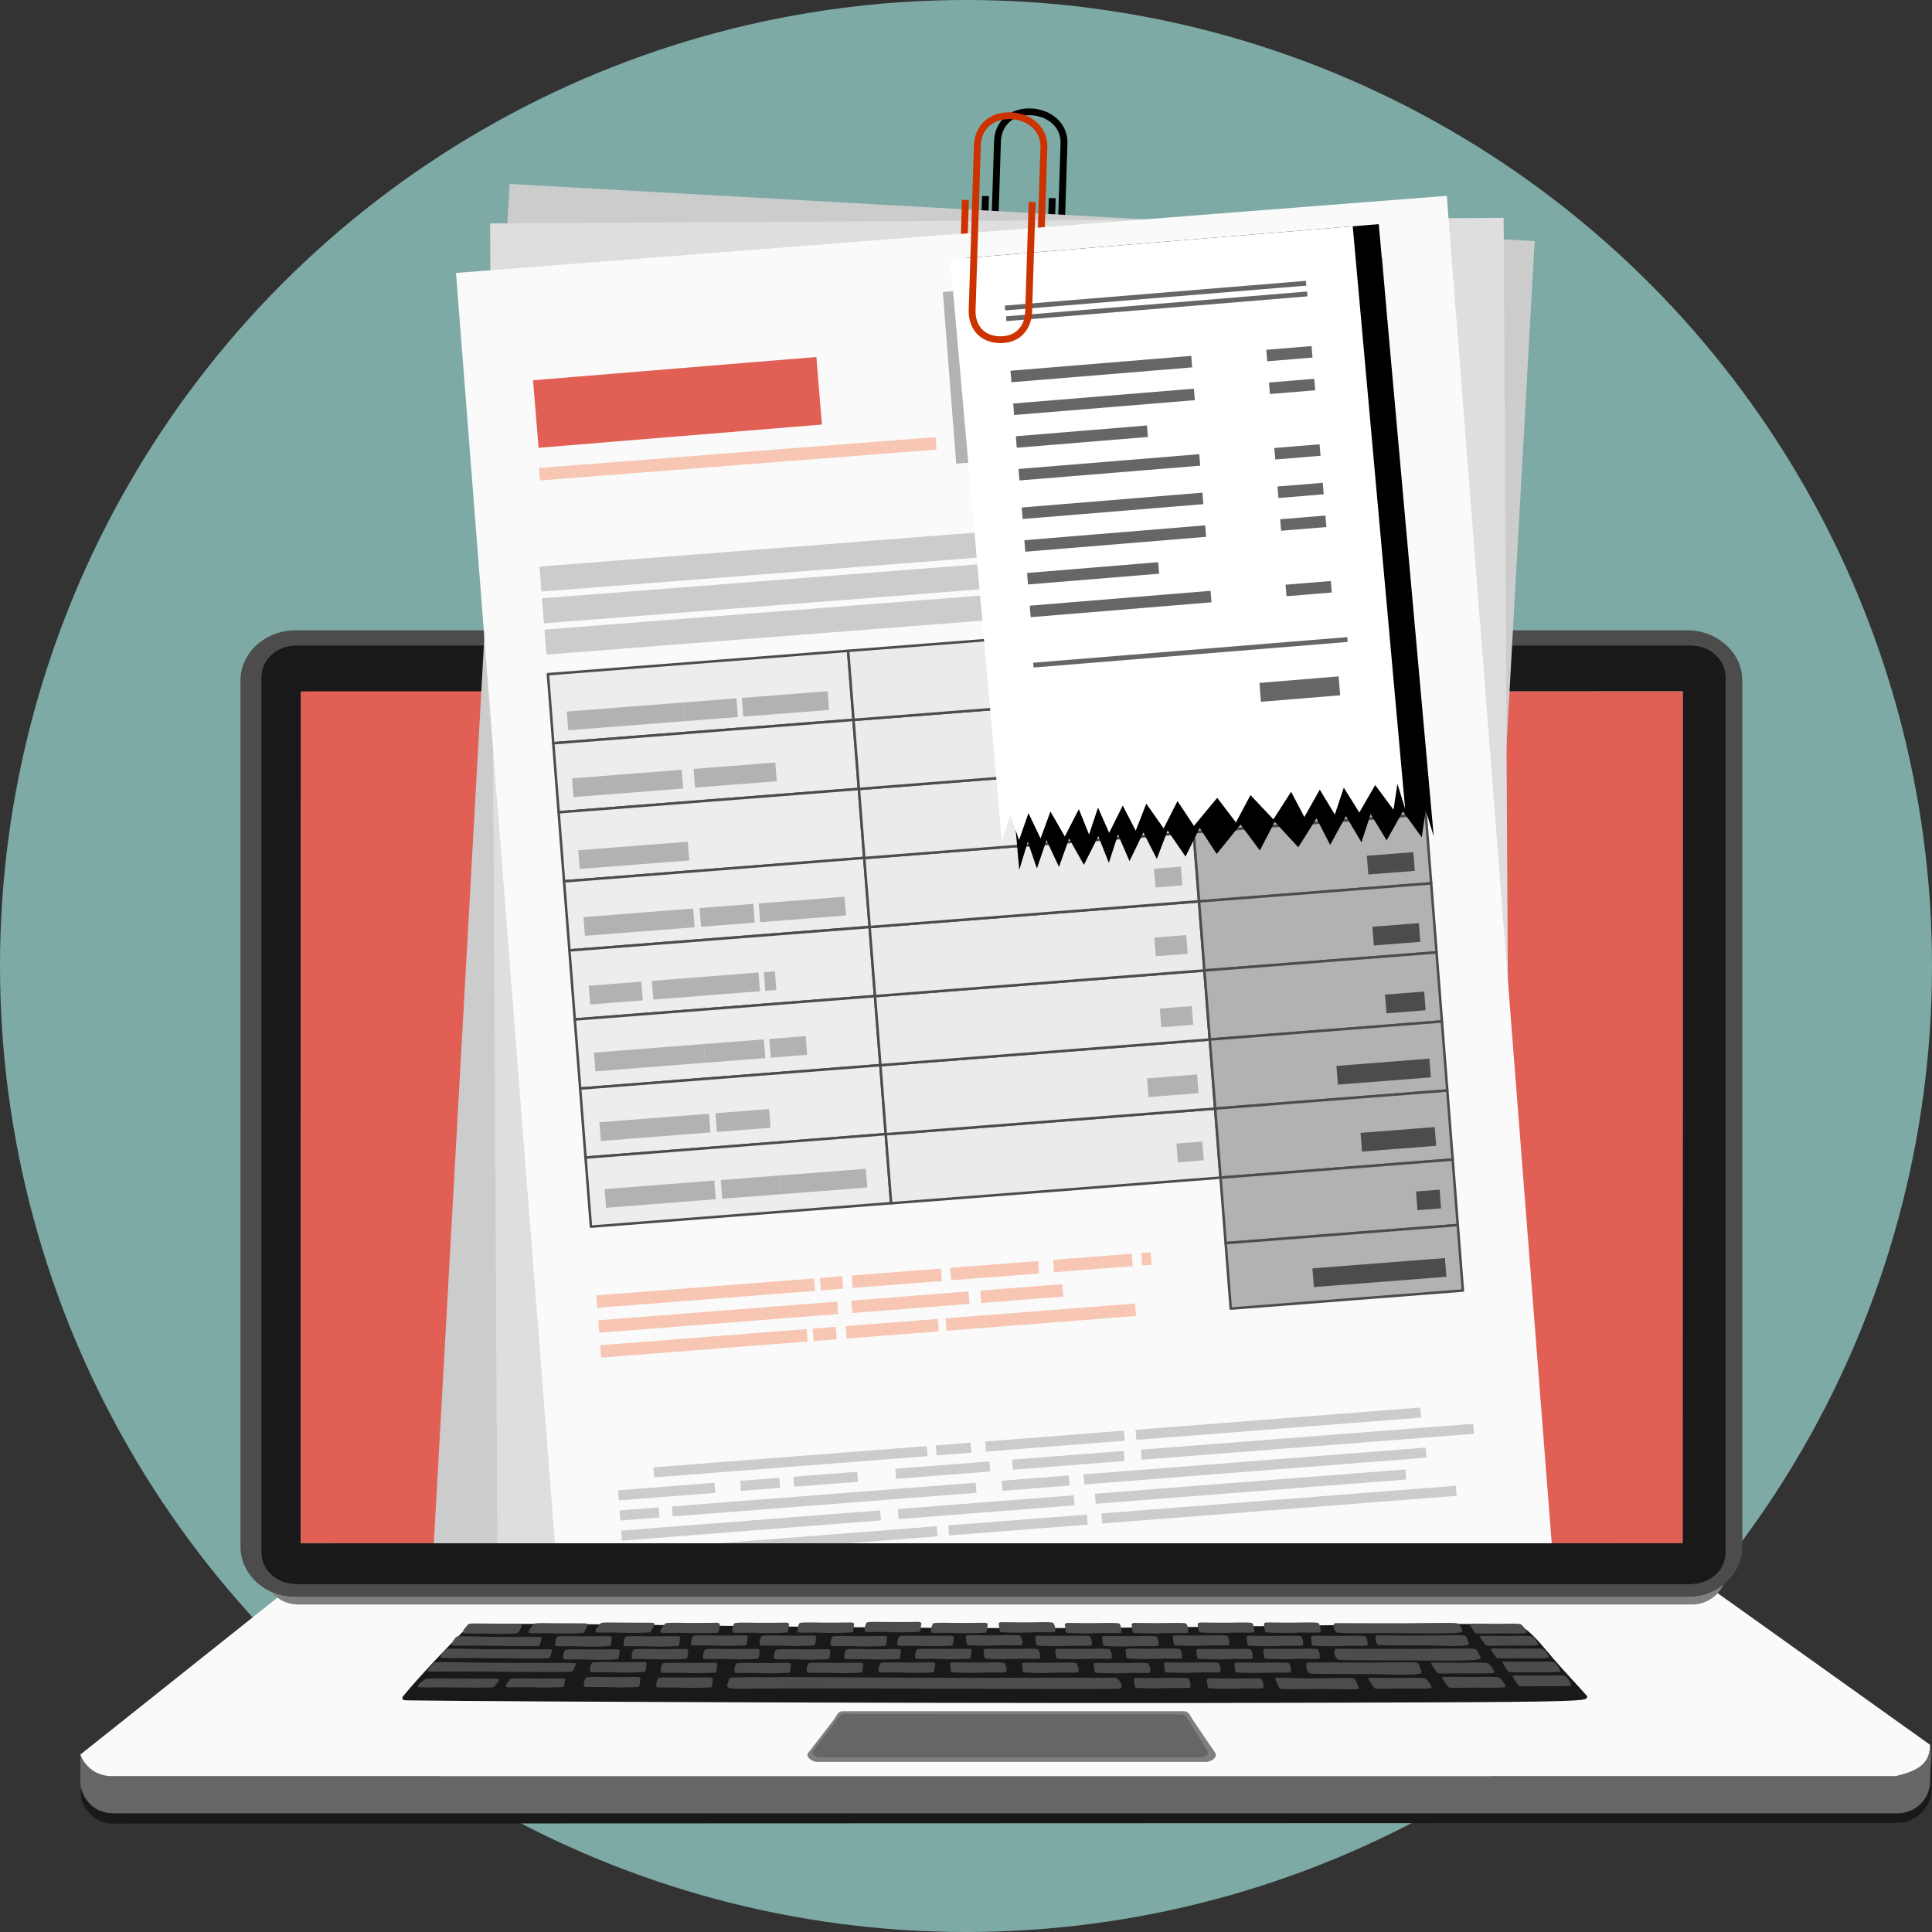 <svg xmlns="http://www.w3.org/2000/svg" width="542" height="542" viewBox="0 0 542 542">
  <rect x="0" y="0" width="542" height="542" fill="#333333" stroke="none"/>
  <g id="Group_1" data-name="Group 1" transform="translate(-219 -1343)">
    <circle id="Ellipse_8" data-name="Ellipse 8" cx="271" cy="271" r="271" transform="translate(219 1343)" fill="#a0e1db" opacity="0.685"/>
    <g id="Group_36" data-name="Group 36" transform="translate(40.064 1289.131)">
      <path id="Path_647" data-name="Path 647" d="M710.918,487.243H210.381a9.217,9.217,0,0,1-8.717-6.034v7.6c0,3.071,3.682,7.884,8.741,7.882l500.752-.178c5.06,0,8.955-4.295,9.445-7.7.237-1.656.567-9.164-.058-10.362C720.545,483.321,715.977,487.243,710.918,487.243Z" transform="translate(0.032 68.763)" fill="#191919" fill-rule="evenodd"/>
      <path id="Path_648" data-name="Path 648" d="M710.735,483.942H210.2a9.213,9.213,0,0,1-8.716-6.033v7.6a9.064,9.064,0,0,0,9.2,8.865H711.219a9.064,9.064,0,0,0,9.2-8.865c0-1.671.567-9.165-.056-10.361C720.362,480.022,717.265,482.561,710.735,483.942Z" transform="translate(0 68.187)" fill="#666" fill-rule="evenodd"/>
      <path id="Path_649" data-name="Path 649" d="M201.481,484.227a9.213,9.213,0,0,0,8.716,6.033H710.735c6.883-1.528,9.627-3.92,9.627-8.8l-59.574-42.534c-2.809,5.431-302.208,1.093-404,1.258Z" transform="translate(0 61.869)" fill="#fafafa" fill-rule="evenodd"/>
      <path id="Path_650" data-name="Path 650" d="M592.172,446.936c-6.786-1.682-73.24.533-141.147.526-73.37-.011-148.507-2.12-153.864-.7-3.488,3.177-14.648,14.913-18.683,19.976-.248.728.092.972,1.144,1,27.35.386,171.385.962,260.016.655,39.305-.137,67.688-.128,70.214-.932.6-.1,1.065-.384.9-.925-2.244-2.586-6.087-6.588-9.461-10.5C598.019,452.248,595.234,448.531,592.172,446.936Z" transform="translate(13.419 63.15)" fill="#191919" fill-rule="evenodd"/>
      <path id="Path_651" data-name="Path 651" d="M560.067,461.341a5.661,5.661,0,0,0-1.677-2.553c-.519-.3-3.288-.18-6.216-.167-3.314.015-6.86-.055-8.112-.05-.435.029-.559.195-.426.336a17.669,17.669,0,0,0,1.694,2.648c.824.216,4.768.032,8.48.059C557.011,461.637,560.053,461.675,560.067,461.341Z" transform="translate(59.681 65.295)" fill="#4c4c4c" fill-rule="evenodd"/>
      <path id="Path_652" data-name="Path 652" d="M551.249,458.259c3.157.022,6.155.062,6.171-.269a5.574,5.574,0,0,0-1.654-2.507c-.512-.3-3.244-.174-6.127-.162-3.268.014-6.764-.054-8-.049-.43.028-.553.19-.422.33a17.428,17.428,0,0,0,1.672,2.6C543.7,458.413,547.592,458.233,551.249,458.259Z" transform="translate(59.26 64.72)" fill="#4c4c4c" fill-rule="evenodd"/>
      <path id="Path_653" data-name="Path 653" d="M548.532,454.9c3.189.021,6.218.056,6.229-.248a5.105,5.105,0,0,0-1.668-2.307c-.517-.272-3.276-.161-6.186-.148-3.3.012-6.829-.052-8.073-.047-.435.026-.56.175-.426.3a15.73,15.73,0,0,0,1.688,2.392C540.914,455.038,544.84,454.875,548.532,454.9Z" transform="translate(58.769 64.175)" fill="#4c4c4c" fill-rule="evenodd"/>
      <path id="Path_654" data-name="Path 654" d="M545.934,451.875c3.187.02,6.216.054,6.229-.249a5.1,5.1,0,0,0-1.669-2.305c-.517-.274-3.273-.163-6.186-.15-3.3.013-6.829-.05-8.073-.045-.433.026-.559.175-.426.3a15.856,15.856,0,0,0,1.686,2.391C538.316,452.015,542.241,451.85,545.934,451.875Z" transform="translate(58.316 63.648)" fill="#4c4c4c" fill-rule="evenodd"/>
      <path id="Path_655" data-name="Path 655" d="M543.262,448.969c3.112.02,6.07.055,6.083-.248a5.1,5.1,0,0,0-1.629-2.307c-.505-.272-3.2-.161-6.041-.148-3.224.013-6.669-.052-7.884-.047-.425.026-.546.175-.417.305a15.96,15.96,0,0,0,1.648,2.392C535.821,449.112,539.654,448.946,543.262,448.969Z" transform="translate(57.891 63.141)" fill="#4c4c4c" fill-rule="evenodd"/>
      <path id="Path_656" data-name="Path 656" d="M536.616,448.654c.776-.237.086-1.005-.1-1.332-.265-.476-.247-.739-.853-1.149-1.195-.261-8.965-.038-15.692-.025-7.623.014-15.779-.048-18.653-.043-.963.07-.377,2.666.721,2.7,1.894.187,10.986.123,19.519.147C523.678,448.959,534.807,449.206,536.616,448.654Z" transform="translate(52.224 63.111)" fill="#4c4c4c" fill-rule="evenodd"/>
      <path id="Path_657" data-name="Path 657" d="M536.03,449.107c-.862-.262-6.483-.038-11.346-.027-5.512.014-11.409-.047-13.487-.042-.7.069-.272,2.643.522,2.678,1.371.186,7.944.123,14.113.146,1.53.006,9.472.388,10.9-.14.6-.224.046-1.154-.086-1.476A2.3,2.3,0,0,0,536.03,449.107Z" transform="translate(53.97 63.622)" fill="#4c4c4c" fill-rule="evenodd"/>
      <path id="Path_658" data-name="Path 658" d="M540.544,452.3c-1.355-.3-10.172-.042-17.807-.031-8.652.016-17.906-.055-21.166-.05-1.092.082-.429,3.072.817,3.115,2.149.215,12.467.141,22.151.169,2.4,0,15.028.289,17.08-.346.878-.274.1-1.157-.11-1.535C541.209,453.073,541.23,452.774,540.544,452.3Z" transform="translate(52.256 64.176)" fill="#4c4c4c" fill-rule="evenodd"/>
      <path id="Path_659" data-name="Path 659" d="M525.466,455.57c-1.068-.3-8.02-.042-14.039-.029-6.821.014-14.118-.055-16.687-.049-.864.081-.339,3.071.642,3.112,1.7.216,9.829.141,17.465.167,1.892.007,11.716.453,13.485-.162.744-.26.056-1.34-.106-1.716C525.989,456.341,526.007,456.043,525.466,455.57Z" transform="translate(51.084 64.747)" fill="#4c4c4c" fill-rule="evenodd"/>
      <path id="Path_660" data-name="Path 660" d="M524.139,455.847a17.793,17.793,0,0,0,1.837,2.648c.893.215,5.162.032,9.184.059,3.467.022,6.761.061,6.777-.275a5.666,5.666,0,0,0-1.817-2.553c-.56-.3-3.562-.179-6.732-.166-3.59.014-7.431-.055-8.785-.05C524.13,455.539,524,455.7,524.139,455.847Z" transform="translate(56.279 64.762)" fill="#4c4c4c" fill-rule="evenodd"/>
      <path id="Path_661" data-name="Path 661" d="M536.044,458.969c-3.591.016-7.433-.055-8.785-.048-.473.027-.609.193-.464.335a17.537,17.537,0,0,0,1.837,2.65c.891.215,5.163.031,9.182.058,3.468.022,6.764.062,6.777-.274a5.619,5.619,0,0,0-1.815-2.553C542.215,458.834,539.211,458.957,536.044,458.969Z" transform="translate(56.743 65.357)" fill="#4c4c4c" fill-rule="evenodd"/>
      <path id="Path_662" data-name="Path 662" d="M526.925,461.909a5.638,5.638,0,0,0-1.816-2.553c-.561-.3-3.564-.18-6.732-.166-3.591.014-7.432-.056-8.785-.049-.474.027-.61.194-.463.336a17.617,17.617,0,0,0,1.834,2.647c.893.215,5.163.032,9.183.059C523.615,462.205,526.909,462.245,526.925,461.909Z" transform="translate(53.661 65.395)" fill="#4c4c4c" fill-rule="evenodd"/>
      <path id="Path_663" data-name="Path 663" d="M510.342,462.205A6.428,6.428,0,0,0,509,459.35c-.762-.3-6.32-.05-10.609-.036-4.861.015-8.723-.186-10.555-.18-.641.029-.981.183-.94.423.309.552.879,2.415,1.462,2.691,1.207.216,6.988.033,12.428.059C505.481,462.33,510.323,462.542,510.342,462.205Z" transform="translate(49.791 65.394)" fill="#4c4c4c" fill-rule="evenodd"/>
      <path id="Path_664" data-name="Path 664" d="M486.386,461.934a3.432,3.432,0,0,0-.52-2.458c-.563-.3-4.049-.156-7.221-.143-3.588.014-5.991-.049-7.345-.042-.472.028-.746.228-.776.457.19.526.108,2.032.539,2.309a79.456,79.456,0,0,0,9.144.074C483.676,462.061,486.372,462.27,486.386,461.934Z" transform="translate(46.936 65.42)" fill="#4c4c4c" fill-rule="evenodd"/>
      <path id="Path_665" data-name="Path 665" d="M477.657,458.281a79.174,79.174,0,0,0,9.144.074c3.467-.068,6.162.14,6.179-.2a3.437,3.437,0,0,0-.52-2.458c-.565-.3-4.052-.157-7.219-.143-3.59.016-5.992-.049-7.347-.043-.472.028-.746.23-.775.458C477.307,456.5,477.225,458,477.657,458.281Z" transform="translate(48.086 64.762)" fill="#4c4c4c" fill-rule="evenodd"/>
      <path id="Path_666" data-name="Path 666" d="M484.545,454.98a79.4,79.4,0,0,0,9.146.075c3.463-.069,6.162.14,6.178-.2a3.429,3.429,0,0,0-.524-2.457c-.561-.3-4.048-.157-7.216-.146-3.591.016-5.994-.048-7.346-.04-.473.027-.747.228-.777.457C484.2,453.2,484.113,454.7,484.545,454.98Z" transform="translate(49.287 64.186)" fill="#4c4c4c" fill-rule="evenodd"/>
      <path id="Path_667" data-name="Path 667" d="M495.946,451.883a79.272,79.272,0,0,0,9.144.073c3.467-.067,6.162.141,6.178-.195a3.418,3.418,0,0,0-.521-2.458c-.564-.3-4.048-.157-7.218-.144-3.589.015-5.991-.048-7.346-.041-.472.027-.747.229-.775.457C495.6,450.1,495.514,451.605,495.946,451.883Z" transform="translate(51.277 63.645)" fill="#4c4c4c" fill-rule="evenodd"/>
      <path id="Path_668" data-name="Path 668" d="M493.865,448.785c3.468-.068,6.165.139,6.179-.2a3.418,3.418,0,0,0-.523-2.456c-.561-.3-4.047-.157-7.217-.145-3.591.014-5.992-.048-7.344-.043-.476.029-.749.23-.779.459.19.525.107,2.031.539,2.308A79.475,79.475,0,0,0,493.865,448.785Z" transform="translate(49.318 63.092)" fill="#4c4c4c" fill-rule="evenodd"/>
      <path id="Path_669" data-name="Path 669" d="M495.362,449.3c-.564-.3-4.048-.157-7.218-.143-3.592.015-5.992-.048-7.346-.044-.471.029-.746.23-.775.458.19.526.106,2.032.538,2.309a79.509,79.509,0,0,0,9.147.074c3.466-.068,6.163.139,6.178-.2A3.422,3.422,0,0,0,495.362,449.3Z" transform="translate(48.593 63.645)" fill="#4c4c4c" fill-rule="evenodd"/>
      <path id="Path_670" data-name="Path 670" d="M484.208,448.6a3.432,3.432,0,0,0-.521-2.458c-.564-.3-4.051-.156-7.218-.143-3.591.016-5.993-.049-7.346-.042-.474.029-.747.23-.776.458.189.525.106,2.031.54,2.309a79.256,79.256,0,0,0,9.143.073C481.5,448.726,484.194,448.933,484.208,448.6Z" transform="translate(46.556 63.094)" fill="#4c4c4c" fill-rule="evenodd"/>
      <path id="Path_671" data-name="Path 671" d="M478.262,451.668a3.412,3.412,0,0,0-.523-2.456c-.563-.3-4.047-.159-7.217-.144-3.589.014-5.992-.047-7.346-.043-.472.029-.745.23-.776.459.19.524.108,2.029.539,2.308a79.307,79.307,0,0,0,9.145.073C475.55,451.8,478.248,452,478.262,451.668Z" transform="translate(45.518 63.63)" fill="#4c4c4c" fill-rule="evenodd"/>
      <path id="Path_672" data-name="Path 672" d="M476.115,452.294c-3.59.015-5.992-.048-7.346-.045-.472.029-.747.231-.775.46.189.526.106,2.031.537,2.308a79.307,79.307,0,0,0,9.144.073c3.467-.068,6.165.14,6.18-.195a3.443,3.443,0,0,0-.521-2.458C482.771,452.134,479.283,452.28,476.115,452.294Z" transform="translate(46.494 64.192)" fill="#4c4c4c" fill-rule="evenodd"/>
      <path id="Path_673" data-name="Path 673" d="M475.623,455.664c-.564-.3-4.052-.159-7.219-.146-3.59.015-5.992-.047-7.346-.04-.474.027-.746.228-.775.457.188.526.106,2.029.535,2.309a79.614,79.614,0,0,0,9.147.073c3.467-.068,6.164.14,6.179-.2A3.43,3.43,0,0,0,475.623,455.664Z" transform="translate(45.149 64.755)" fill="#4c4c4c" fill-rule="evenodd"/>
      <path id="Path_674" data-name="Path 674" d="M468.439,459.366c-.561-.3-4.048-.157-7.217-.143-3.589.014-5.992-.049-7.347-.042-.472.027-.746.228-.775.457.19.527.107,2.032.539,2.309a79.188,79.188,0,0,0,9.144.074c3.468-.069,6.162.141,6.179-.2A3.434,3.434,0,0,0,468.439,459.366Z" transform="translate(43.896 65.401)" fill="#4c4c4c" fill-rule="evenodd"/>
      <path id="Path_675" data-name="Path 675" d="M465.775,462.262c1.831-.011.329-2.823-.86-3.11-20.393-.012-47.018.062-60.575-.02-20.788-.124-43.731-.234-47.306.013-.518-.013-.7,1.016-.935,1.751-.364,1.145.223,1.38,3.506,1.347,5.336-.055,16.819-.1,39.934-.046C429.143,462.271,459.569,462.452,465.775,462.262Z" transform="translate(26.957 65.37)" fill="#4c4c4c" fill-rule="evenodd"/>
      <path id="Path_676" data-name="Path 676" d="M444.041,458.352a78.875,78.875,0,0,0,9.147.075c3.465-.069,6.164.14,6.178-.2a3.41,3.41,0,0,0-.523-2.457c-.561-.3-4.048-.159-7.216-.144-3.59.015-5.993-.048-7.346-.042-.473.027-.748.229-.776.458C443.693,456.572,443.611,458.075,444.041,458.352Z" transform="translate(42.222 64.774)" fill="#4c4c4c" fill-rule="evenodd"/>
      <path id="Path_677" data-name="Path 677" d="M451.635,454.945a79.347,79.347,0,0,0,9.148.073c3.465-.067,6.161.141,6.176-.195a3.423,3.423,0,0,0-.521-2.458c-.563-.3-4.049-.157-7.218-.144-3.592.016-5.993-.048-7.344-.042-.476.028-.748.23-.776.458C451.287,453.162,451.2,454.666,451.635,454.945Z" transform="translate(43.547 64.18)" fill="#4c4c4c" fill-rule="evenodd"/>
      <path id="Path_678" data-name="Path 678" d="M455.188,452.013c3.467-.069,6.164.14,6.179-.2a3.429,3.429,0,0,0-.523-2.457c-.561-.3-4.049-.157-7.218-.144-3.59.015-5.992-.048-7.345-.042-.472.027-.747.23-.775.458.189.525.108,2.031.538,2.308A79.367,79.367,0,0,0,455.188,452.013Z" transform="translate(42.571 63.655)" fill="#4c4c4c" fill-rule="evenodd"/>
      <path id="Path_679" data-name="Path 679" d="M453.108,448.821a79.494,79.494,0,0,0,9.145.074c3.467-.069,6.162.14,6.176-.2a3.421,3.421,0,0,0-.521-2.457c-.561-.3-4.048-.159-7.219-.144-3.588.015-5.991-.048-7.345-.042-.472.028-.745.229-.773.457C452.759,447.04,452.676,448.543,453.108,448.821Z" transform="translate(43.804 63.111)" fill="#4c4c4c" fill-rule="evenodd"/>
      <path id="Path_680" data-name="Path 680" d="M452.477,448.7a3.421,3.421,0,0,0-.521-2.457c-.563-.3-4.05-.159-7.219-.144-3.59.015-5.99-.048-7.345-.042-.472.028-.746.229-.775.457.189.527.108,2.031.539,2.309a79.456,79.456,0,0,0,9.144.074C449.765,448.826,452.462,449.035,452.477,448.7Z" transform="translate(41.02 63.111)" fill="#4c4c4c" fill-rule="evenodd"/>
      <path id="Path_681" data-name="Path 681" d="M445.413,451.743a3.423,3.423,0,0,0-.521-2.458c-.563-.3-4.049-.157-7.217-.144-3.593.015-5.994-.048-7.346-.043-.473.029-.748.229-.775.458.189.526.106,2.032.538,2.309a79.3,79.3,0,0,0,9.144.073C442.7,451.87,445.4,452.079,445.413,451.743Z" transform="translate(39.788 63.642)" fill="#4c4c4c" fill-rule="evenodd"/>
      <path id="Path_682" data-name="Path 682" d="M430.5,448.721c3.466-.069,6.162.141,6.178-.2a3.435,3.435,0,0,0-.523-2.459c-.563-.3-4.049-.157-7.219-.143-3.589.015-5.992-.048-7.345-.043-.472.028-.747.23-.775.459.19.525.108,2.029.539,2.307A79.113,79.113,0,0,0,430.5,448.721Z" transform="translate(38.264 63.081)" fill="#4c4c4c" fill-rule="evenodd"/>
      <path id="Path_683" data-name="Path 683" d="M420.06,448.784c.433-.277.349-1.782.538-2.309-.029-.227-.3-.428-.775-.456-1.352-.007-3.756.056-7.346.042-3.169-.014-6.656-.16-7.217.143a3.425,3.425,0,0,0-.524,2.458c.015.336,2.712.127,6.18.2A79.1,79.1,0,0,0,420.06,448.784Z" transform="translate(35.454 63.105)" fill="#4c4c4c" fill-rule="evenodd"/>
      <path id="Path_684" data-name="Path 684" d="M404.2,448.572c.433-.277.351-1.782.538-2.308-.026-.228-.3-.431-.774-.458-1.352-.006-3.755.059-7.346.043-3.169-.014-6.654-.16-7.218.143a3.43,3.43,0,0,0-.521,2.458c.018.336,2.712.127,6.179.195A78.6,78.6,0,0,0,404.2,448.572Z" transform="translate(32.688 63.068)" fill="#4c4c4c" fill-rule="evenodd"/>
      <path id="Path_685" data-name="Path 685" d="M388.153,448.711c.432-.277.349-1.783.538-2.308-.027-.229-.3-.43-.775-.459-1.353,0-3.756.058-7.346.043-3.169-.013-6.657-.159-7.219.145a3.423,3.423,0,0,0-.521,2.456c.015.336,2.712.129,6.179.2A79.491,79.491,0,0,0,388.153,448.711Z" transform="translate(29.888 63.092)" fill="#4c4c4c" fill-rule="evenodd"/>
      <path id="Path_686" data-name="Path 686" d="M372.611,448.747c.431-.276.35-1.782.538-2.308-.028-.228-.3-.429-.775-.458-1.353,0-3.755.058-7.346.044-3.169-.014-6.654-.159-7.218.143a3.428,3.428,0,0,0-.521,2.457c.015.338,2.712.129,6.179.2A78.782,78.782,0,0,0,372.611,448.747Z" transform="translate(27.176 63.099)" fill="#4c4c4c" fill-rule="evenodd"/>
      <path id="Path_687" data-name="Path 687" d="M356.189,448.784c.43-.277.349-1.782.538-2.309-.029-.227-.3-.428-.776-.456-1.353-.007-3.754.056-7.346.042-3.168-.014-6.654-.16-7.218.143-.546.8-1.425,1.521-1.351,2.458.015.336,3.541.128,7.007.2A79.131,79.131,0,0,0,356.189,448.784Z" transform="translate(24.171 63.105)" fill="#4c4c4c" fill-rule="evenodd"/>
      <path id="Path_688" data-name="Path 688" d="M355.138,449.068c-3.17-.014-6.656-.159-7.218.144a3.424,3.424,0,0,0-.523,2.456c.015.336,2.713.128,6.18.2a79.279,79.279,0,0,0,9.144-.073c.431-.278.349-1.784.539-2.308-.031-.229-.3-.43-.776-.459C361.13,449.021,358.729,449.082,355.138,449.068Z" transform="translate(25.451 63.63)" fill="#4c4c4c" fill-rule="evenodd"/>
      <path id="Path_689" data-name="Path 689" d="M358.023,452.294c-3.167-.014-6.656-.16-7.218.143a3.432,3.432,0,0,0-.524,2.458c.016.335,2.712.127,6.181.195a79.3,79.3,0,0,0,9.144-.073c.432-.277.348-1.782.538-2.308-.028-.229-.3-.431-.776-.46C364.016,452.246,361.613,452.309,358.023,452.294Z" transform="translate(25.954 64.192)" fill="#4c4c4c" fill-rule="evenodd"/>
      <path id="Path_690" data-name="Path 690" d="M365.5,455.63c-3.17-.014-6.657-.159-7.218.144a3.428,3.428,0,0,0-.524,2.457c.016.336,2.713.127,6.179.2a78.819,78.819,0,0,0,9.145-.075c.432-.277.349-1.78.538-2.307-.029-.229-.3-.431-.775-.458C371.492,455.582,369.089,455.645,365.5,455.63Z" transform="translate(27.258 64.774)" fill="#4c4c4c" fill-rule="evenodd"/>
      <path id="Path_691" data-name="Path 691" d="M375.53,455.737a3.41,3.41,0,0,0-.521,2.457c.015.336,2.711.127,6.178.2a79.423,79.423,0,0,0,9.147-.075c.43-.277.348-1.782.537-2.309-.028-.227-.3-.429-.775-.457-1.354-.006-3.756.058-7.345.041C379.58,455.58,376.093,455.434,375.53,455.737Z" transform="translate(30.268 64.768)" fill="#4c4c4c" fill-rule="evenodd"/>
      <path id="Path_692" data-name="Path 692" d="M373.357,455.164a79.54,79.54,0,0,0,9.143-.073c.433-.278.351-1.784.54-2.309-.029-.228-.3-.43-.776-.459-1.353-.006-3.756.059-7.346.043-3.169-.013-6.654-.157-7.218.143a3.43,3.43,0,0,0-.52,2.458C367.193,455.3,369.89,455.1,373.357,455.164Z" transform="translate(28.902 64.205)" fill="#4c4c4c" fill-rule="evenodd"/>
      <path id="Path_693" data-name="Path 693" d="M369.942,451.9a79.49,79.49,0,0,0,9.144-.074c.433-.278.351-1.784.539-2.31-.028-.227-.3-.429-.775-.456-1.354-.007-3.756.056-7.347.041-3.166-.013-6.654-.159-7.217.144a3.426,3.426,0,0,0-.521,2.459C363.779,452.041,366.475,451.834,369.942,451.9Z" transform="translate(28.306 63.636)" fill="#4c4c4c" fill-rule="evenodd"/>
      <path id="Path_694" data-name="Path 694" d="M381.241,449.358a3.418,3.418,0,0,0-.523,2.457c.016.337,2.711.128,6.179.2a79.4,79.4,0,0,0,9.145-.075c.432-.277.349-1.783.536-2.308-.026-.228-.3-.431-.774-.458-1.354-.006-3.755.058-7.345.042C385.289,449.2,381.8,449.055,381.241,449.358Z" transform="translate(31.264 63.655)" fill="#4c4c4c" fill-rule="evenodd"/>
      <path id="Path_695" data-name="Path 695" d="M391.754,452.329c-3.168-.012-6.653-.156-7.217.146a3.43,3.43,0,0,0-.521,2.458c.014.336,2.712.127,6.178.195a78.924,78.924,0,0,0,9.147-.074c.431-.276.348-1.783.536-2.307-.026-.23-.3-.431-.775-.459C397.748,452.282,395.345,452.345,391.754,452.329Z" transform="translate(31.839 64.199)" fill="#4c4c4c" fill-rule="evenodd"/>
      <path id="Path_696" data-name="Path 696" d="M399.939,455.519c-3.17-.013-6.656-.156-7.219.146a3.42,3.42,0,0,0-.521,2.457c.014.336,2.711.128,6.178.2a79.6,79.6,0,0,0,9.147-.073c.431-.279.348-1.783.536-2.309-.027-.229-.3-.43-.773-.457C405.931,455.472,403.529,455.534,399.939,455.519Z" transform="translate(33.267 64.755)" fill="#4c4c4c" fill-rule="evenodd"/>
      <path id="Path_697" data-name="Path 697" d="M401.434,452.4a3.435,3.435,0,0,0-.524,2.457c.016.337,2.712.128,6.178.2a79.405,79.405,0,0,0,9.147-.075c.431-.276.348-1.783.538-2.308-.027-.229-.3-.43-.776-.457-1.352-.008-3.755.056-7.345.04C405.482,452.244,402,452.1,401.434,452.4Z" transform="translate(34.787 64.186)" fill="#4c4c4c" fill-rule="evenodd"/>
      <path id="Path_698" data-name="Path 698" d="M396.658,451.737c.015.337,2.712.128,6.178.2a79.606,79.606,0,0,0,9.146-.073c.431-.278.349-1.784.538-2.31-.028-.228-.3-.429-.774-.457-1.355-.006-3.757.058-7.349.042-3.169-.013-6.654-.159-7.216.144A3.417,3.417,0,0,0,396.658,451.737Z" transform="translate(34.045 63.642)" fill="#4c4c4c" fill-rule="evenodd"/>
      <path id="Path_699" data-name="Path 699" d="M417.305,455.519c-3.593.015-5.992-.047-7.346-.04-.474.027-.747.228-.776.457.19.526.107,2.029.539,2.309a79.554,79.554,0,0,0,9.144.073c3.466-.068,6.165.14,6.179-.2a3.42,3.42,0,0,0-.523-2.457C423.96,455.362,420.474,455.506,417.305,455.519Z" transform="translate(36.234 64.755)" fill="#4c4c4c" fill-rule="evenodd"/>
      <path id="Path_700" data-name="Path 700" d="M417.727,454.98a79.418,79.418,0,0,0,9.147.075c3.467-.069,6.164.14,6.179-.2a3.435,3.435,0,0,0-.524-2.457c-.563-.3-4.047-.157-7.218-.146-3.589.016-5.992-.048-7.345-.04-.472.027-.746.228-.775.457C417.378,453.2,417.294,454.7,417.727,454.98Z" transform="translate(37.631 64.186)" fill="#4c4c4c" fill-rule="evenodd"/>
      <path id="Path_701" data-name="Path 701" d="M413.49,451.754a79.17,79.17,0,0,0,9.144.074c3.466-.068,6.161.14,6.179-.2a3.426,3.426,0,0,0-.523-2.457c-.564-.3-4.052-.157-7.218-.146-3.589.015-5.993-.048-7.347-.042-.471.029-.745.231-.774.458C413.141,449.97,413.056,451.477,413.49,451.754Z" transform="translate(36.892 63.623)" fill="#4c4c4c" fill-rule="evenodd"/>
      <path id="Path_702" data-name="Path 702" d="M426.373,455.972c.19.526.107,2.031.539,2.309a79.16,79.16,0,0,0,9.144.074c3.466-.068,6.162.14,6.18-.2a3.444,3.444,0,0,0-.523-2.458c-.566-.3-4.052-.157-7.219-.143-3.59.016-5.993-.049-7.345-.043C426.676,455.542,426.4,455.744,426.373,455.972Z" transform="translate(39.233 64.762)" fill="#4c4c4c" fill-rule="evenodd"/>
      <path id="Path_703" data-name="Path 703" d="M434.319,452.673c.19.525.108,2.032.539,2.308a79.373,79.373,0,0,0,9.144.075c3.468-.069,6.164.14,6.18-.2a3.434,3.434,0,0,0-.523-2.457c-.563-.3-4.048-.157-7.218-.146-3.59.016-5.991-.048-7.346-.04C434.623,452.243,434.35,452.444,434.319,452.673Z" transform="translate(40.62 64.186)" fill="#4c4c4c" fill-rule="evenodd"/>
      <path id="Path_704" data-name="Path 704" d="M354.42,461.836c.433-.277.348-1.783.539-2.309-.028-.228-.3-.429-.776-.458-1.352-.006-3.756.059-7.345.043-3.17-.013-6.656-.159-7.218.143a3.413,3.413,0,0,0-.521,2.458c.014.335,2.712.128,6.176.2A79.512,79.512,0,0,0,354.42,461.836Z" transform="translate(24.003 65.382)" fill="#4c4c4c" fill-rule="evenodd"/>
      <path id="Path_705" data-name="Path 705" d="M340.157,458.194c.016.336,2.713.127,6.179.2a79.378,79.378,0,0,0,9.144-.075c.431-.277.349-1.782.538-2.309-.028-.227-.3-.429-.775-.457-1.354-.006-3.755.058-7.346.041-3.169-.012-6.656-.157-7.219.146A3.415,3.415,0,0,0,340.157,458.194Z" transform="translate(24.188 64.768)" fill="#4c4c4c" fill-rule="evenodd"/>
      <path id="Path_706" data-name="Path 706" d="M339.393,455.112a79.768,79.768,0,0,0,9.144-.074c.432-.278.349-1.785.538-2.309-.028-.229-.3-.43-.774-.458-1.354-.006-3.757.056-7.347.042-3.169-.014-6.654-.159-7.218.144a3.423,3.423,0,0,0-.521,2.458C333.231,455.251,335.926,455.041,339.393,455.112Z" transform="translate(22.977 64.196)" fill="#4c4c4c" fill-rule="evenodd"/>
      <path id="Path_707" data-name="Path 707" d="M337.447,452.048a79.878,79.878,0,0,0,9.144-.073c.432-.28.349-1.784.538-2.31-.029-.228-.3-.43-.776-.458-1.353-.006-3.755.059-7.345.043-3.169-.014-6.656-.159-7.219.144a3.423,3.423,0,0,0-.52,2.456C331.282,452.187,333.98,451.979,337.447,452.048Z" transform="translate(22.637 63.662)" fill="#4c4c4c" fill-rule="evenodd"/>
      <path id="Path_708" data-name="Path 708" d="M330.72,448.779a79,79,0,0,0,9.144-.073,7.152,7.152,0,0,0,1.233-2.352c-.029-.228-.4-.315-.876-.344l-7.939-.027c-3.169-.014-5.721-.137-6.281.166-.547.8-1.534,1.5-1.46,2.436C324.558,448.92,327.253,448.712,330.72,448.779Z" transform="translate(21.468 63.093)" fill="#4c4c4c" fill-rule="evenodd"/>
      <path id="Path_709" data-name="Path 709" d="M323.911,448.852a7.167,7.167,0,0,0,1.233-2.351c-.029-.229-.4-.316-.875-.344l-7.94-.028c-3.168-.014-5.72-.136-6.281.167-.547.8-1.535,1.5-1.46,2.435.016.336,2.712.128,6.179.2A78.892,78.892,0,0,0,323.911,448.852Z" transform="translate(18.684 63.119)" fill="#4c4c4c" fill-rule="evenodd"/>
      <path id="Path_710" data-name="Path 710" d="M322.7,449.251c-3.169-.014-6.657-.159-7.218.144a3.412,3.412,0,0,0-.521,2.456c.014.336,2.712.128,6.179.2a79.854,79.854,0,0,0,9.143-.073c.433-.28.35-1.784.538-2.31-.027-.228-.3-.43-.774-.458C328.694,449.2,326.291,449.266,322.7,449.251Z" transform="translate(19.792 63.662)" fill="#4c4c4c" fill-rule="evenodd"/>
      <path id="Path_711" data-name="Path 711" d="M324.571,452.4c-3.169-.014-6.654-.159-7.218.144a3.42,3.42,0,0,0-.52,2.457c.014.336,2.71.128,6.176.2a78.938,78.938,0,0,0,9.147-.074c.432-.277.349-1.784.537-2.309-.028-.228-.3-.43-.775-.458C330.564,452.352,328.163,452.413,324.571,452.4Z" transform="translate(20.119 64.211)" fill="#4c4c4c" fill-rule="evenodd"/>
      <path id="Path_712" data-name="Path 712" d="M331,455.447c-3.171-.014-6.658-.159-7.219.146a3.415,3.415,0,0,0-.521,2.456c.015.335,2.711.128,6.179.2a79.49,79.49,0,0,0,9.144-.074c.431-.277.348-1.784.538-2.309-.029-.228-.3-.429-.776-.459C336.991,455.4,334.592,455.462,331,455.447Z" transform="translate(21.24 64.742)" fill="#4c4c4c" fill-rule="evenodd"/>
      <path id="Path_713" data-name="Path 713" d="M329.53,459c-3.168-.013-6.656-.159-7.218.144a3.409,3.409,0,0,0-.52,2.457c.013.337,2.711.127,6.176.2a79.675,79.675,0,0,0,9.146-.075c.432-.278.348-1.783.538-2.309-.029-.229-.3-.43-.776-.458C335.522,458.955,333.12,459.017,329.53,459Z" transform="translate(20.984 65.363)" fill="#4c4c4c" fill-rule="evenodd"/>
      <path id="Path_714" data-name="Path 714" d="M319.2,461.717c.432-.242.349-1.559.538-2.02-.028-.2-.3-.376-.776-.4-1.352,0-3.754.05-7.345.038-3.169-.012-6.656-.139-7.218.127-.547.7-1.292,1.369-1.214,2.189.014.294,3.4.073,6.872.133A89.35,89.35,0,0,0,319.2,461.717Z" transform="translate(17.741 65.422)" fill="#4c4c4c" fill-rule="evenodd"/>
      <path id="Path_715" data-name="Path 715" d="M303.228,461.764c.6-.247,1.435-1.62,1.7-2.088-.039-.2-.553-.281-1.206-.307l-10.929-.023c-4.363-.013-7.876-.122-8.649.147-.754.713-2.112,1.332-2.008,2.164.021.3,3.732.113,8.507.173C296.5,461.906,302,461.957,303.228,461.764Z" transform="translate(14.069 65.425)" fill="#4c4c4c" fill-rule="evenodd"/>
      <path id="Path_716" data-name="Path 716" d="M300.342,458.085c11.069.073,21.983.21,24.3.02,1.123-.247.978-1.623,1.47-2.089-.075-.2.166-.366-1.065-.391L304.4,455.6c-8.241-.011-16.48-.363-17.941-.094a14.216,14.216,0,0,0-2.189,2.405C284.313,458.209,291.323,458.024,300.342,458.085Z" transform="translate(14.443 64.743)" fill="#4c4c4c" fill-rule="evenodd"/>
      <path id="Path_717" data-name="Path 717" d="M299.769,454.847c8.207.076,16.3.213,18.015.021.834-.245.725-1.622,1.09-2.088-.054-.2.123-.368-.788-.393l-15.307-.023c-6.107-.013-12.414-.328-13.5-.06a4.566,4.566,0,0,0-1.805,2.37C287.505,454.971,293.086,454.787,299.769,454.847Z" transform="translate(15.002 64.183)" fill="#4c4c4c" fill-rule="evenodd"/>
      <path id="Path_718" data-name="Path 718" d="M300.047,451.883c6.617.074,13.139.211,14.524.022.671-.248.584-1.623.879-2.089-.046-.2.1-.369-.637-.392l-12.338-.026c-4.923-.01-10.008-.326-10.883-.059a4.532,4.532,0,0,0-1.453,2.37C290.164,452.007,294.663,451.823,300.047,451.883Z" transform="translate(15.467 63.666)" fill="#4c4c4c" fill-rule="evenodd"/>
      <path id="Path_719" data-name="Path 719" d="M299.052,449.013a79.135,79.135,0,0,0,9.147-.075,7.123,7.123,0,0,0,1.231-2.35c-.027-.229-.4-.317-.876-.344l-7.938-.028c-3.169-.014-5.72-.137-6.282.166-.546.8-1.534,1.5-1.459,2.436C292.89,449.153,295.588,448.945,299.052,449.013Z" transform="translate(15.943 63.134)" fill="#4c4c4c" fill-rule="evenodd"/>
      <path id="Path_720" data-name="Path 720" d="M384.953,467.148H480.82c1.374,0,1.726,1.361,2.5,2.5l6.242,9.2c.772,1.136-1.124,2.5-2.5,2.5H377.857c-1.373,0-3.335-1.408-2.5-2.5l7.1-9.2C383.295,468.557,383.58,467.148,384.953,467.148Z" transform="translate(30.299 66.792)" fill="#7f7f7f" fill-rule="evenodd"/>
      <path id="Path_721" data-name="Path 721" d="M255.289,213.173H646.671c5.345,0,9.72,3.966,9.72,8.813v245.76c0,4.847-4.375,8.813-9.72,8.813H255.289c-5.346,0-9.72-3.966-9.72-8.813V221.986c0-4.847,4.374-8.813,9.72-8.813Zm370.133-4.229H255.174c-8.5,0-15.448,6.329-15.448,14.063V466.086c0,7.735,6.95,14.061,15.448,14.061H645.6c8.5,0,15.448-6.326,15.448-14.061V223.007c0-7.734-6.95-14.063-15.448-14.063Z" transform="translate(6.672 21.747)" fill="#4c4c4c" fill-rule="evenodd"/>
      <path id="Path_722" data-name="Path 722" d="M643.5,225.416l-.088,238.944-387.678.093.088-238.944,387.678-.093ZM244.7,391.22h0v75.9c0,4.847,4.374,8.813,9.72,8.813H645.8c5.345,0,9.72-3.966,9.72-8.813V221.358c0-4.847-4.375-8.813-9.72-8.813H254.421c-5.346,0-9.72,3.966-9.72,8.813Z" transform="translate(7.54 22.375)" fill="#191919" fill-rule="evenodd"/>
      <rect id="Rectangle_82" data-name="Rectangle 82" width="387.677" height="238.944" transform="translate(263.321 247.838)" fill="#e15f54"/>
      <path id="Path_723" data-name="Path 723" d="M644.306,440.39H253.876a16.569,16.569,0,0,1-6.713-1.4,9.681,9.681,0,0,0,7.428,3.5H645.972a9.985,9.985,0,0,0,8.571-5.644A16.261,16.261,0,0,1,644.306,440.39Z" transform="translate(7.969 61.504)" fill="#7f7f7f" fill-rule="evenodd"/>
      <path id="Path_724" data-name="Path 724" d="M385.245,467.8l94.6.123c1.338,0,1.524,1.112,2.275,2.066l5,8.112c.751.954-.853,1.928-2.188,1.928H378.648c-1.335,0-2.857-1.046-2.041-1.959l6.1-7.989C383.441,469.118,383.909,467.8,385.245,467.8Z" transform="translate(30.511 66.905)" fill="#666" fill-rule="evenodd"/>
      <g id="Group_35" data-name="Group 35" transform="translate(300.64 84.285)">
        <g id="Group_30" data-name="Group 30" transform="translate(153.498)">
          <path id="Path_725" data-name="Path 725" d="M435.308,109.423l-.99,31.1c-.288,4.131-2.961,6.738-7.208,6.6s-6.691-2.92-6.716-7.049l1.493-46.793c.322-4.589,3.722-7.23,8.272-7.085,4.431.141,8.424,2.943,8.457,7.616l-.727,22.821,1.938-.157.721-22.62c-.019-5.728-4.832-9.39-10.327-9.565-5.6-.179-9.885,3.28-10.262,8.9l-1.489,46.848c.016,5.162,3.271,8.817,8.579,8.987s8.85-3.261,9.194-8.421l1-31.125Z" transform="translate(-416.284 -84.285)" fill-rule="evenodd"/>
          <path id="Path_726" data-name="Path 726" d="M418.547,114.584l.3-9.342-1.931-.061-.305,9.56Z" transform="translate(-416.608 -80.64)" fill-rule="evenodd"/>
        </g>
        <path id="Path_727" data-name="Path 727" d="M574.37,483.675l20.361-365.321L307.167,102.327,285.911,483.675Z" transform="translate(-285.911 -81.138)" fill="#ccc" fill-rule="evenodd"/>
        <path id="Path_728" data-name="Path 728" d="M585.734,482.263l-2.042-371.84-284.335,1.56,2.032,370.28Z" transform="translate(-283.565 -79.726)" fill="#dedede" fill-rule="evenodd"/>
        <path id="Path_729" data-name="Path 729" d="M569.164,105.164,291.206,126.8,318.953,483.18H598.6Z" transform="translate(-284.987 -80.643)" fill="#fafafa" fill-rule="evenodd"/>
        <g id="Group_31" data-name="Group 31" transform="translate(32.003 139.898)">
          <rect id="Rectangle_83" data-name="Rectangle 83" width="84.479" height="19.432" transform="translate(0 18.822) rotate(-4.452)" fill="#ededed" stroke="#4c4c4c" stroke-linecap="round" stroke-linejoin="round" stroke-width="0.709"/>
          <rect id="Rectangle_84" data-name="Rectangle 84" width="84.479" height="19.432" transform="translate(1.508 38.196) rotate(-4.452)" fill="#ededed" stroke="#4c4c4c" stroke-linecap="round" stroke-linejoin="round" stroke-width="0.709"/>
          <rect id="Rectangle_85" data-name="Rectangle 85" width="84.479" height="19.432" transform="translate(3.016 57.57) rotate(-4.452)" fill="#ededed" stroke="#4c4c4c" stroke-linecap="round" stroke-linejoin="round" stroke-width="0.709"/>
          <rect id="Rectangle_86" data-name="Rectangle 86" width="84.479" height="19.432" transform="matrix(0.997, -0.078, 0.078, 0.997, 4.525, 76.943)" fill="#ededed" stroke="#4c4c4c" stroke-linecap="round" stroke-linejoin="round" stroke-width="0.709"/>
          <rect id="Rectangle_87" data-name="Rectangle 87" width="84.479" height="19.432" transform="translate(6.033 96.316) rotate(-4.452)" fill="#ededed" stroke="#4c4c4c" stroke-linecap="round" stroke-linejoin="round" stroke-width="0.709"/>
          <rect id="Rectangle_88" data-name="Rectangle 88" width="84.479" height="19.432" transform="translate(7.542 115.69) rotate(-4.452)" fill="#ededed" stroke="#4c4c4c" stroke-linecap="round" stroke-linejoin="round" stroke-width="0.709"/>
          <rect id="Rectangle_89" data-name="Rectangle 89" width="84.479" height="19.432" transform="translate(9.05 135.064) rotate(-4.452)" fill="#ededed" stroke="#4c4c4c" stroke-linecap="round" stroke-linejoin="round" stroke-width="0.709"/>
          <rect id="Rectangle_90" data-name="Rectangle 90" width="84.479" height="19.432" transform="matrix(0.997, -0.078, 0.078, 0.997, 10.558, 154.436)" fill="#ededed" stroke="#4c4c4c" stroke-linecap="round" stroke-linejoin="round" stroke-width="0.709"/>
          <rect id="Rectangle_91" data-name="Rectangle 91" width="92.69" height="19.432" transform="translate(94.783 147.878) rotate(-4.451)" fill="#edeaea" stroke="#4c4c4c" stroke-linecap="round" stroke-linejoin="round" stroke-width="0.709"/>
          <rect id="Rectangle_92" data-name="Rectangle 92" width="92.69" height="19.432" transform="translate(93.274 128.506) rotate(-4.453)" fill="#edeaea" stroke="#4c4c4c" stroke-linecap="round" stroke-linejoin="round" stroke-width="0.709"/>
          <rect id="Rectangle_93" data-name="Rectangle 93" width="92.69" height="19.432" transform="translate(91.766 109.132) rotate(-4.452)" fill="#edeaea" stroke="#4c4c4c" stroke-linecap="round" stroke-linejoin="round" stroke-width="0.709"/>
          <rect id="Rectangle_94" data-name="Rectangle 94" width="92.69" height="19.432" transform="translate(90.257 89.759) rotate(-4.452)" fill="#edeaea" stroke="#4c4c4c" stroke-linecap="round" stroke-linejoin="round" stroke-width="0.709"/>
          <rect id="Rectangle_95" data-name="Rectangle 95" width="92.69" height="19.433" transform="matrix(0.997, -0.078, 0.078, 0.997, 88.749, 70.384)" fill="#edeaea" stroke="#4c4c4c" stroke-linecap="round" stroke-linejoin="round" stroke-width="0.709"/>
          <rect id="Rectangle_96" data-name="Rectangle 96" width="92.69" height="19.431" transform="matrix(0.997, -0.078, 0.078, 0.997, 87.24, 51.012)" fill="#edeaea" stroke="#4c4c4c" stroke-linecap="round" stroke-linejoin="round" stroke-width="0.709"/>
          <rect id="Rectangle_97" data-name="Rectangle 97" width="92.689" height="19.432" transform="translate(85.732 31.639) rotate(-4.452)" fill="#edeaea" stroke="#4c4c4c" stroke-linecap="round" stroke-linejoin="round" stroke-width="0.709"/>
          <rect id="Rectangle_98" data-name="Rectangle 98" width="92.689" height="19.432" transform="translate(84.224 12.265) rotate(-4.452)" fill="#edeaea" stroke="#4c4c4c" stroke-linecap="round" stroke-linejoin="round" stroke-width="0.709"/>
          <rect id="Rectangle_99" data-name="Rectangle 99" width="65.321" height="19.432" transform="translate(176.634 5.07) rotate(-4.452)" fill="#b2b2b2" stroke="#4c4c4c" stroke-linecap="round" stroke-linejoin="round" stroke-width="0.709"/>
          <rect id="Rectangle_100" data-name="Rectangle 100" width="65.321" height="19.432" transform="translate(178.142 24.444) rotate(-4.452)" fill="#b2b2b2" stroke="#4c4c4c" stroke-linecap="round" stroke-linejoin="round" stroke-width="0.709"/>
          <rect id="Rectangle_101" data-name="Rectangle 101" width="65.321" height="19.431" transform="translate(179.651 43.817) rotate(-4.452)" fill="#b2b2b2" stroke="#4c4c4c" stroke-linecap="round" stroke-linejoin="round" stroke-width="0.709"/>
          <rect id="Rectangle_102" data-name="Rectangle 102" width="65.321" height="19.433" transform="translate(181.16 63.19) rotate(-4.452)" fill="#b2b2b2" stroke="#4c4c4c" stroke-linecap="round" stroke-linejoin="round" stroke-width="0.709"/>
          <rect id="Rectangle_103" data-name="Rectangle 103" width="65.321" height="19.432" transform="translate(182.668 82.564) rotate(-4.452)" fill="#b2b2b2" stroke="#4c4c4c" stroke-linecap="round" stroke-linejoin="round" stroke-width="0.709"/>
          <rect id="Rectangle_104" data-name="Rectangle 104" width="65.321" height="19.432" transform="translate(184.176 101.937) rotate(-4.453)" fill="#b2b2b2" stroke="#4c4c4c" stroke-linecap="round" stroke-linejoin="round" stroke-width="0.709"/>
          <rect id="Rectangle_105" data-name="Rectangle 105" width="65.321" height="19.431" transform="translate(185.684 121.311) rotate(-4.452)" fill="#b2b2b2" stroke="#4c4c4c" stroke-linecap="round" stroke-linejoin="round" stroke-width="0.709"/>
          <rect id="Rectangle_106" data-name="Rectangle 106" width="65.32" height="19.433" transform="translate(187.193 140.684) rotate(-4.452)" fill="#b2b2b2" stroke="#4c4c4c" stroke-linecap="round" stroke-linejoin="round" stroke-width="0.709"/>
          <rect id="Rectangle_107" data-name="Rectangle 107" width="65.32" height="18.428" transform="translate(188.702 160.057) rotate(-4.452)" fill="#b2b2b2" stroke="#4c4c4c" stroke-linecap="round" stroke-linejoin="round" stroke-width="0.709"/>
          <rect id="Rectangle_108" data-name="Rectangle 108" width="65.321" height="18.428" transform="translate(190.132 178.43) rotate(-4.452)" fill="#b2b2b2" stroke="#4c4c4c" stroke-linecap="round" stroke-linejoin="round" stroke-width="0.709"/>
        </g>
        <rect id="Rectangle_109" data-name="Rectangle 109" width="58.121" height="3.504" transform="matrix(0.997, -0.078, 0.078, 0.997, 46.659, 346.961)" fill="#f7c7b4"/>
        <rect id="Rectangle_110" data-name="Rectangle 110" width="6.52" height="3.504" transform="matrix(0.997, -0.077, 0.077, 0.997, 106.279, 342.318)" fill="#f7c7b4"/>
        <rect id="Rectangle_111" data-name="Rectangle 111" width="25.967" height="3.503" transform="translate(115.516 341.601) rotate(-4.453)" fill="#f7c7b4"/>
        <rect id="Rectangle_112" data-name="Rectangle 112" width="53.306" height="3.503" transform="translate(143.572 339.416) rotate(-4.452)" fill="#f7c7b4"/>
        <rect id="Rectangle_113" data-name="Rectangle 113" width="67.274" height="3.504" transform="matrix(0.997, -0.078, 0.078, 0.997, 46.114, 339.975)" fill="#f7c7b4"/>
        <rect id="Rectangle_114" data-name="Rectangle 114" width="32.947" height="3.504" transform="matrix(0.997, -0.078, 0.078, 0.997, 117.139, 334.446)" fill="#f7c7b4"/>
        <rect id="Rectangle_115" data-name="Rectangle 115" width="23.101" height="3.503" transform="matrix(0.997, -0.078, 0.078, 0.997, 153.292, 331.632)" fill="#f7c7b4"/>
        <rect id="Rectangle_116" data-name="Rectangle 116" width="61.28" height="3.504" transform="translate(45.571 332.99) rotate(-4.452)" fill="#f7c7b4"/>
        <rect id="Rectangle_117" data-name="Rectangle 117" width="6.31" height="3.504" transform="matrix(0.997, -0.078, 0.078, 0.997, 108.286, 328.108)" fill="#f7c7b4"/>
        <rect id="Rectangle_118" data-name="Rectangle 118" width="25.129" height="3.503" transform="translate(117.225 327.412) rotate(-4.453)" fill="#f7c7b4"/>
        <rect id="Rectangle_119" data-name="Rectangle 119" width="22.14" height="3.504" transform="translate(173.733 323.011) rotate(-4.451)" fill="#f7c7b4"/>
        <rect id="Rectangle_120" data-name="Rectangle 120" width="2.656" height="3.503" transform="translate(198.456 321.087) rotate(-4.433)" fill="#f7c7b4"/>
        <rect id="Rectangle_121" data-name="Rectangle 121" width="24.709" height="3.504" transform="translate(144.879 325.259) rotate(-4.454)" fill="#f7c7b4"/>
        <rect id="Rectangle_122" data-name="Rectangle 122" width="99.741" height="2.831" transform="matrix(0.997, -0.078, 0.078, 0.997, 187.26, 394.166)" fill="#ccc"/>
        <rect id="Rectangle_123" data-name="Rectangle 123" width="39.021" height="2.832" transform="translate(144.323 397.508) rotate(-4.45)" fill="#ccc"/>
        <path id="Path_730" data-name="Path 730" d="M390.285,427.739l25.067-1.951-.22-2.824-61.324,4.775Z" transform="translate(-274.066 -25.202)" fill="#ccc" fill-rule="evenodd"/>
        <rect id="Rectangle_124" data-name="Rectangle 124" width="87.339" height="2.831" transform="matrix(0.997, -0.078, 0.078, 0.997, 185.472, 388.626)" fill="#ccc"/>
        <rect id="Rectangle_125" data-name="Rectangle 125" width="49.51" height="2.832" transform="matrix(0.997, -0.078, 0.078, 0.997, 130.171, 392.931)" fill="#ccc"/>
        <rect id="Rectangle_126" data-name="Rectangle 126" width="72.885" height="2.831" transform="matrix(0.997, -0.078, 0.078, 0.997, 52.538, 398.976)" fill="#ccc"/>
        <rect id="Rectangle_127" data-name="Rectangle 127" width="96.336" height="2.831" transform="matrix(0.997, -0.078, 0.078, 0.997, 182.234, 383.199)" fill="#ccc"/>
        <rect id="Rectangle_128" data-name="Rectangle 128" width="18.881" height="2.831" transform="translate(159.321 384.983) rotate(-4.449)" fill="#ccc"/>
        <rect id="Rectangle_129" data-name="Rectangle 129" width="11.001" height="2.832" transform="translate(52.099 393.331) rotate(-4.455)" fill="#ccc"/>
        <rect id="Rectangle_130" data-name="Rectangle 130" width="85.485" height="2.832" transform="translate(66.79 392.186) rotate(-4.452)" fill="#ccc"/>
        <rect id="Rectangle_131" data-name="Rectangle 131" width="93.5" height="2.831" transform="translate(198.381 376.262) rotate(-4.452)" fill="#ccc"/>
        <rect id="Rectangle_132" data-name="Rectangle 132" width="31.475" height="2.831" transform="matrix(0.997, -0.078, 0.078, 0.997, 162.193, 379.079)" fill="#ccc"/>
        <rect id="Rectangle_133" data-name="Rectangle 133" width="27.159" height="2.832" transform="matrix(0.997, -0.078, 0.078, 0.997, 51.66, 387.685)" fill="#ccc"/>
        <rect id="Rectangle_134" data-name="Rectangle 134" width="11.001" height="2.832" transform="translate(85.936 385.017) rotate(-4.454)" fill="#ccc"/>
        <rect id="Rectangle_135" data-name="Rectangle 135" width="76.94" height="2.831" transform="translate(61.589 381.233) rotate(-4.452)" fill="#ccc"/>
        <rect id="Rectangle_136" data-name="Rectangle 136" width="9.798" height="2.831" transform="translate(140.812 375.065) rotate(-4.45)" fill="#ccc"/>
        <rect id="Rectangle_137" data-name="Rectangle 137" width="39.021" height="2.831" transform="matrix(0.997, -0.078, 0.078, 0.997, 154.694, 373.984)" fill="#ccc"/>
        <rect id="Rectangle_138" data-name="Rectangle 138" width="80.105" height="2.832" transform="matrix(0.997, -0.078, 0.078, 0.997, 196.853, 370.701)" fill="#ccc"/>
        <rect id="Rectangle_139" data-name="Rectangle 139" width="32.645" height="5.263" transform="translate(37.305 169.198) rotate(-4.452)" fill="#b2b2b2"/>
        <rect id="Rectangle_140" data-name="Rectangle 140" width="15.097" height="5.263" transform="matrix(0.997, -0.078, 0.078, 0.997, 69.85, 166.664)" fill="#b2b2b2"/>
        <rect id="Rectangle_141" data-name="Rectangle 141" width="24.127" height="5.263" transform="translate(86.417 165.374) rotate(-4.452)" fill="#b2b2b2"/>
        <rect id="Rectangle_142" data-name="Rectangle 142" width="18.037" height="2.831" transform="translate(100.811 383.859) rotate(-4.453)" fill="#ccc"/>
        <rect id="Rectangle_143" data-name="Rectangle 143" width="26.491" height="2.831" transform="translate(129.47 381.627) rotate(-4.452)" fill="#ccc"/>
        <path id="Path_731" data-name="Path 731" d="M553.478,185.276l-57.389,4.468-63.476,4.942-63.476,4.942L311.748,204.1l.546,7.017,57.389-4.468,63.476-4.942,63.476-4.942,57.389-4.468Z" transform="translate(-281.404 -66.667)" fill="#ccc" fill-rule="evenodd"/>
        <path id="Path_732" data-name="Path 732" d="M554.06,192.745l-57.39,4.468-63.476,4.942L369.719,207.1l-57.389,4.468.545,7.016,57.389-4.468,63.476-4.942,63.475-4.943,57.389-4.468Z" transform="translate(-281.302 -65.364)" fill="#ccc" fill-rule="evenodd"/>
        <path id="Path_733" data-name="Path 733" d="M368.547,192.046l-57.389,4.467.546,7.017,57.389-4.468,63.476-4.942,63.476-4.943,57.388-4.467-.546-7.017L495.5,182.162,432.023,187.1Z" transform="translate(-281.507 -67.99)" fill="#ccc" fill-rule="evenodd"/>
        <path id="Path_734" data-name="Path 734" d="M430.39,176.228l104.162-8.11-3.75-48.152-104.159,8.11-19.146,1.49,3.749,48.153Z" transform="translate(-264.7 -78.061)" fill="#b2b2b2" fill-rule="evenodd"/>
        <g id="Group_32" data-name="Group 32" transform="translate(151.858 59.453)">
          <rect id="Rectangle_144" data-name="Rectangle 144" width="46.242" height="3.43" transform="matrix(0.997, -0.078, 0.078, 0.997, 0, 6.968)" fill="#666"/>
          <rect id="Rectangle_145" data-name="Rectangle 145" width="22.646" height="3.43" transform="matrix(0.997, -0.078, 0.078, 0.997, 48.82, 3.167)" fill="#666"/>
          <rect id="Rectangle_146" data-name="Rectangle 146" width="15.879" height="3.43" transform="translate(73.669 1.232) rotate(-4.451)" fill="#666"/>
          <rect id="Rectangle_147" data-name="Rectangle 147" width="42.121" height="3.43" transform="matrix(0.997, -0.078, 0.078, 0.997, 0.532, 13.807)" fill="#666"/>
          <rect id="Rectangle_148" data-name="Rectangle 148" width="4.337" height="3.43" transform="translate(43.64 10.451) rotate(-4.459)" fill="#666"/>
          <rect id="Rectangle_149" data-name="Rectangle 149" width="17.272" height="3.43" transform="translate(49.785 9.973) rotate(-4.454)" fill="#666"/>
          <rect id="Rectangle_150" data-name="Rectangle 150" width="34.817" height="3.429" transform="matrix(0.997, -0.078, 0.078, 0.997, 69.086, 8.47)" fill="#666"/>
          <rect id="Rectangle_151" data-name="Rectangle 151" width="1.826" height="3.43" transform="translate(105.619 5.625) rotate(-4.447)" fill="#666"/>
          <rect id="Rectangle_152" data-name="Rectangle 152" width="39.95" height="3.43" transform="matrix(0.997, -0.078, 0.078, 0.997, 68.142, 15.253)" fill="#666"/>
          <rect id="Rectangle_153" data-name="Rectangle 153" width="4.482" height="3.429" transform="matrix(0.997, -0.078, 0.078, 0.997, 62.523, 15.691)" fill="#666"/>
          <rect id="Rectangle_154" data-name="Rectangle 154" width="17.848" height="3.43" transform="matrix(0.997, -0.078, 0.078, 0.997, 42.848, 17.222)" fill="#666"/>
          <rect id="Rectangle_155" data-name="Rectangle 155" width="36.641" height="3.43" transform="translate(4.827 20.182) rotate(-4.451)" fill="#666"/>
          <rect id="Rectangle_156" data-name="Rectangle 156" width="1.887" height="3.429" transform="matrix(0.997, -0.077, 0.077, 0.997, 1.065, 20.476)" fill="#666"/>
          <rect id="Rectangle_157" data-name="Rectangle 157" width="39.951" height="3.43" transform="translate(62.401 22.58) rotate(-4.451)" fill="#666"/>
          <rect id="Rectangle_158" data-name="Rectangle 158" width="22.646" height="3.429" transform="translate(37.107 24.549) rotate(-4.455)" fill="#666"/>
          <rect id="Rectangle_159" data-name="Rectangle 159" width="33.338" height="3.43" transform="matrix(0.997, -0.078, 0.078, 0.997, 1.597, 27.314)" fill="#666"/>
        </g>
        <rect id="Rectangle_160" data-name="Rectangle 160" width="30.864" height="5.263" transform="matrix(0.997, -0.078, 0.078, 0.997, 38.765, 187.949)" fill="#b2b2b2"/>
        <rect id="Rectangle_161" data-name="Rectangle 161" width="22.99" height="5.263" transform="matrix(0.997, -0.078, 0.078, 0.997, 72.87, 185.293)" fill="#b2b2b2"/>
        <rect id="Rectangle_162" data-name="Rectangle 162" width="30.828" height="5.263" transform="translate(40.517 208.113) rotate(-4.453)" fill="#b2b2b2"/>
        <rect id="Rectangle_163" data-name="Rectangle 163" width="30.864" height="5.263" transform="translate(41.978 226.863) rotate(-4.452)" fill="#b2b2b2"/>
        <rect id="Rectangle_164" data-name="Rectangle 164" width="15.115" height="5.263" transform="translate(74.563 224.326) rotate(-4.452)" fill="#b2b2b2"/>
        <rect id="Rectangle_165" data-name="Rectangle 165" width="24.156" height="5.263" transform="translate(91.149 223.034) rotate(-4.452)" fill="#b2b2b2"/>
        <rect id="Rectangle_166" data-name="Rectangle 166" width="14.774" height="5.262" transform="matrix(0.997, -0.078, 0.078, 0.997, 43.478, 246.131)" fill="#b2b2b2"/>
        <rect id="Rectangle_167" data-name="Rectangle 167" width="30.002" height="5.263" transform="matrix(0.997, -0.078, 0.078, 0.997, 61.164, 244.754)" fill="#b2b2b2"/>
        <rect id="Rectangle_168" data-name="Rectangle 168" width="3.103" height="5.263" transform="translate(92.589 242.308) rotate(-4.464)" fill="#b2b2b2"/>
        <rect id="Rectangle_169" data-name="Rectangle 169" width="30.864" height="5.263" transform="matrix(0.997, -0.078, 0.078, 0.997, 44.938, 264.882)" fill="#b2b2b2"/>
        <rect id="Rectangle_170" data-name="Rectangle 170" width="16.934" height="5.263" transform="matrix(0.997, -0.078, 0.078, 0.997, 75.709, 262.486)" fill="#b2b2b2"/>
        <rect id="Rectangle_171" data-name="Rectangle 171" width="10.25" height="5.263" transform="matrix(0.997, -0.078, 0.078, 0.997, 94.109, 261.054)" fill="#b2b2b2"/>
        <rect id="Rectangle_172" data-name="Rectangle 172" width="30.827" height="5.263" transform="translate(46.459 284.423) rotate(-4.451)" fill="#b2b2b2"/>
        <rect id="Rectangle_173" data-name="Rectangle 173" width="15.097" height="5.263" transform="translate(79.005 281.889) rotate(-4.448)" fill="#b2b2b2"/>
        <rect id="Rectangle_174" data-name="Rectangle 174" width="30.864" height="5.263" transform="matrix(0.997, -0.078, 0.078, 0.997, 47.919, 303.175)" fill="#b2b2b2"/>
        <rect id="Rectangle_175" data-name="Rectangle 175" width="16.636" height="5.263" transform="translate(80.504 300.637) rotate(-4.452)" fill="#b2b2b2"/>
        <rect id="Rectangle_176" data-name="Rectangle 176" width="24.156" height="5.263" transform="translate(97.09 299.346) rotate(-4.452)" fill="#b2b2b2"/>
        <rect id="Rectangle_177" data-name="Rectangle 177" width="26.16" height="5.263" transform="matrix(0.997, -0.078, 0.078, 0.997, 244.253, 153.465)" fill="#4c4c4c"/>
        <rect id="Rectangle_178" data-name="Rectangle 178" width="21.233" height="5.263" transform="translate(250.66 172.274) rotate(-4.45)" fill="#4c4c4c"/>
        <rect id="Rectangle_179" data-name="Rectangle 179" width="20.504" height="5.262" transform="matrix(0.997, -0.078, 0.078, 0.997, 252.853, 191.046)" fill="#4c4c4c"/>
        <rect id="Rectangle_180" data-name="Rectangle 180" width="13.079" height="5.263" transform="translate(261.748 209.66) rotate(-4.448)" fill="#4c4c4c"/>
        <rect id="Rectangle_181" data-name="Rectangle 181" width="13.079" height="5.263" transform="matrix(0.997, -0.078, 0.078, 0.997, 263.299, 229.58)" fill="#4c4c4c"/>
        <rect id="Rectangle_182" data-name="Rectangle 182" width="11.015" height="5.263" transform="matrix(0.997, -0.078, 0.078, 0.997, 266.852, 248.611)" fill="#4c4c4c"/>
        <rect id="Rectangle_183" data-name="Rectangle 183" width="26.16" height="5.263" transform="matrix(0.997, -0.078, 0.078, 0.997, 253.219, 268.614)" fill="#4c4c4c"/>
        <rect id="Rectangle_184" data-name="Rectangle 184" width="20.869" height="5.263" transform="translate(259.988 287.395) rotate(-4.451)" fill="#4c4c4c"/>
        <rect id="Rectangle_185" data-name="Rectangle 185" width="6.636" height="5.263" transform="translate(275.544 303.844) rotate(-4.451)" fill="#4c4c4c"/>
        <rect id="Rectangle_186" data-name="Rectangle 186" width="37.29" height="5.263" transform="translate(246.477 325.415) rotate(-4.452)" fill="#4c4c4c"/>
        <rect id="Rectangle_187" data-name="Rectangle 187" width="7.292" height="5.262" transform="translate(208.322 290.411) rotate(-4.456)" fill="#b2b2b2"/>
        <rect id="Rectangle_188" data-name="Rectangle 188" width="14.082" height="5.263" transform="matrix(0.997, -0.078, 0.078, 0.997, 200.086, 272.109)" fill="#b2b2b2"/>
        <rect id="Rectangle_189" data-name="Rectangle 189" width="8.984" height="5.262" transform="translate(203.676 252.522) rotate(-4.444)" fill="#b2b2b2"/>
        <rect id="Rectangle_190" data-name="Rectangle 190" width="8.984" height="5.263" transform="translate(202.124 232.604) rotate(-4.452)" fill="#b2b2b2"/>
        <rect id="Rectangle_191" data-name="Rectangle 191" width="7.566" height="5.262" transform="translate(202.044 213.302) rotate(-4.451)" fill="#b2b2b2"/>
        <rect id="Rectangle_192" data-name="Rectangle 192" width="12.84" height="5.263" transform="translate(195.319 194.884) rotate(-4.455)" fill="#b2b2b2"/>
        <rect id="Rectangle_193" data-name="Rectangle 193" width="14.333" height="5.263" transform="translate(192.337 175.808) rotate(-4.452)" fill="#b2b2b2"/>
        <rect id="Rectangle_194" data-name="Rectangle 194" width="4.558" height="5.263" transform="translate(200.716 157.495) rotate(-4.451)" fill="#b2b2b2"/>
        <path id="Path_735" data-name="Path 735" d="M337.437,169.4l-26.414,2.057.273,3.508,26.414-2.056,29.216-2.274,29.216-2.276,26.414-2.056-.274-3.508-26.414,2.057-29.215,2.274Z" transform="translate(-281.53 -70.589)" fill="#f7c7b4" fill-rule="evenodd"/>
        <path id="Path_736" data-name="Path 736" d="M528.866,111.93,412.8,121.446,428.012,293.1l2.387-7.905,2.559,7.5,2.7-7.932,3.5,7.484,2.834-7.943,4.158,7.369,4.035-8.041,2.959,7.467,2.569-7.92,3.225,7.445,3.9-8.03L466.6,290l3.035-7.959,5.023,7.3,3.974-8.037,4.756,7.321,6.7-8.26,5.423,7.265,4.167-8.051,6.621,7.167,5.1-8.128,3.83,7.459L519.659,278l4.357,7.353,2.569-7.921,4.49,7.342,4.567-8.085,5.29,7.277,1.117-7.633,2.24,7.357Z" transform="translate(-263.775 -79.463)" fill-rule="evenodd"/>
        <g id="Group_33" data-name="Group 33" transform="translate(144.87 33.066)">
          <path id="Path_737" data-name="Path 737" d="M522.18,112.44,409.262,121.7l14.5,163.313,2.336-7.527,2.475,7.132,2.644-7.551,3.388,7.115,2.772-7.563,4.03,7,3.939-7.658,2.865,7.1,2.513-7.54,3.124,7.079,3.809-7.648,3.644,7.036,2.966-7.578,4.873,6.936,3.879-7.654,4.615,6.957,6.529-7.871,5.262,6.9,4.068-7.668,6.429,6.808,4.974-7.743,3.713,7.091,4.327-7.69,4.224,6.989,2.514-7.542,4.355,6.978,4.456-7.7,5.134,6.915,1.1-7.266,2.165,7Z" transform="translate(-409.262 -112.44)" fill="#fff" fill-rule="evenodd"/>
          <rect id="Rectangle_195" data-name="Rectangle 195" width="50.875" height="3.236" transform="translate(19.161 68.079) rotate(-4.677)" fill="#666"/>
          <rect id="Rectangle_196" data-name="Rectangle 196" width="36.915" height="3.236" transform="translate(18.408 58.902) rotate(-4.696)" fill="#666"/>
          <rect id="Rectangle_197" data-name="Rectangle 197" width="50.876" height="3.236" transform="translate(17.654 49.72) rotate(-4.696)" fill="#666"/>
          <rect id="Rectangle_198" data-name="Rectangle 198" width="50.875" height="3.236" transform="matrix(0.997, -0.082, 0.082, 0.997, 16.901, 40.527)" fill="#666"/>
          <rect id="Rectangle_199" data-name="Rectangle 199" width="84.748" height="1.356" transform="translate(15.649 25.263) rotate(-4.709)" fill="#666"/>
          <rect id="Rectangle_200" data-name="Rectangle 200" width="12.74" height="3.236" transform="matrix(0.997, -0.082, 0.082, 0.997, 89.422, 43.83)" fill="#666"/>
          <rect id="Rectangle_201" data-name="Rectangle 201" width="12.74" height="3.235" transform="translate(88.669 34.649) rotate(-4.697)" fill="#666"/>
          <rect id="Rectangle_202" data-name="Rectangle 202" width="12.741" height="3.236" transform="translate(90.927 62.2) rotate(-4.696)" fill="#666"/>
          <rect id="Rectangle_203" data-name="Rectangle 203" width="50.875" height="3.236" transform="matrix(0.997, -0.082, 0.082, 0.997, 22.306, 106.435)" fill="#666"/>
          <rect id="Rectangle_204" data-name="Rectangle 204" width="36.915" height="3.236" transform="translate(21.553 97.259) rotate(-4.696)" fill="#666"/>
          <rect id="Rectangle_205" data-name="Rectangle 205" width="50.875" height="3.236" transform="matrix(0.997, -0.082, 0.082, 0.997, 20.8, 88.067)" fill="#666"/>
          <rect id="Rectangle_206" data-name="Rectangle 206" width="50.875" height="3.236" transform="translate(20.047 78.892) rotate(-4.695)" fill="#666"/>
          <rect id="Rectangle_207" data-name="Rectangle 207" width="12.741" height="3.237" transform="translate(92.566 82.189) rotate(-4.696)" fill="#666"/>
          <rect id="Rectangle_208" data-name="Rectangle 208" width="12.74" height="3.236" transform="translate(91.813 73.005) rotate(-4.696)" fill="#666"/>
          <rect id="Rectangle_209" data-name="Rectangle 209" width="12.739" height="3.236" transform="translate(94.073 100.557) rotate(-4.696)" fill="#666"/>
          <rect id="Rectangle_210" data-name="Rectangle 210" width="88.401" height="1.356" transform="translate(23.276 122.435) rotate(-4.659)" fill="#666"/>
          <rect id="Rectangle_211" data-name="Rectangle 211" width="84.747" height="1.356" transform="translate(15.322 22.251) rotate(-4.704)" fill="#666"/>
          <rect id="Rectangle_212" data-name="Rectangle 212" width="22.301" height="5.317" transform="translate(86.737 128.097) rotate(-4.691)" fill="#666"/>
        </g>
        <g id="Group_34" data-name="Group 34" transform="translate(147.859 1.091)">
          <path id="Path_738" data-name="Path 738" d="M430.506,110.352l-.99,31.1c-.288,4.131-2.961,6.739-7.208,6.6s-6.69-2.921-6.714-7.049l1.493-46.793c.321-4.59,3.721-7.23,8.271-7.085,4.431.141,8.424,2.943,8.457,7.615l-.726,22.822,1.935-.156.722-22.622c-.019-5.728-4.832-9.389-10.327-9.564-5.6-.18-9.885,3.279-10.262,8.9l-1.49,46.848c.018,5.161,3.273,8.817,8.582,8.986s8.848-3.26,9.194-8.42l.995-31.127Z" transform="translate(-411.483 -85.214)" fill="#c30" fill-rule="evenodd"/>
          <path id="Path_739" data-name="Path 739" d="M413.745,115.512l.3-9.341-1.931-.061-.3,9.56Z" transform="translate(-411.807 -81.569)" fill="#c30" fill-rule="evenodd"/>
        </g>
      </g>
      <rect id="Rectangle_213" data-name="Rectangle 213" width="79.747" height="19.012" transform="translate(328.476 160.544) rotate(-4.691)" fill="#e15f54"/>
    </g>
  </g>
</svg>
